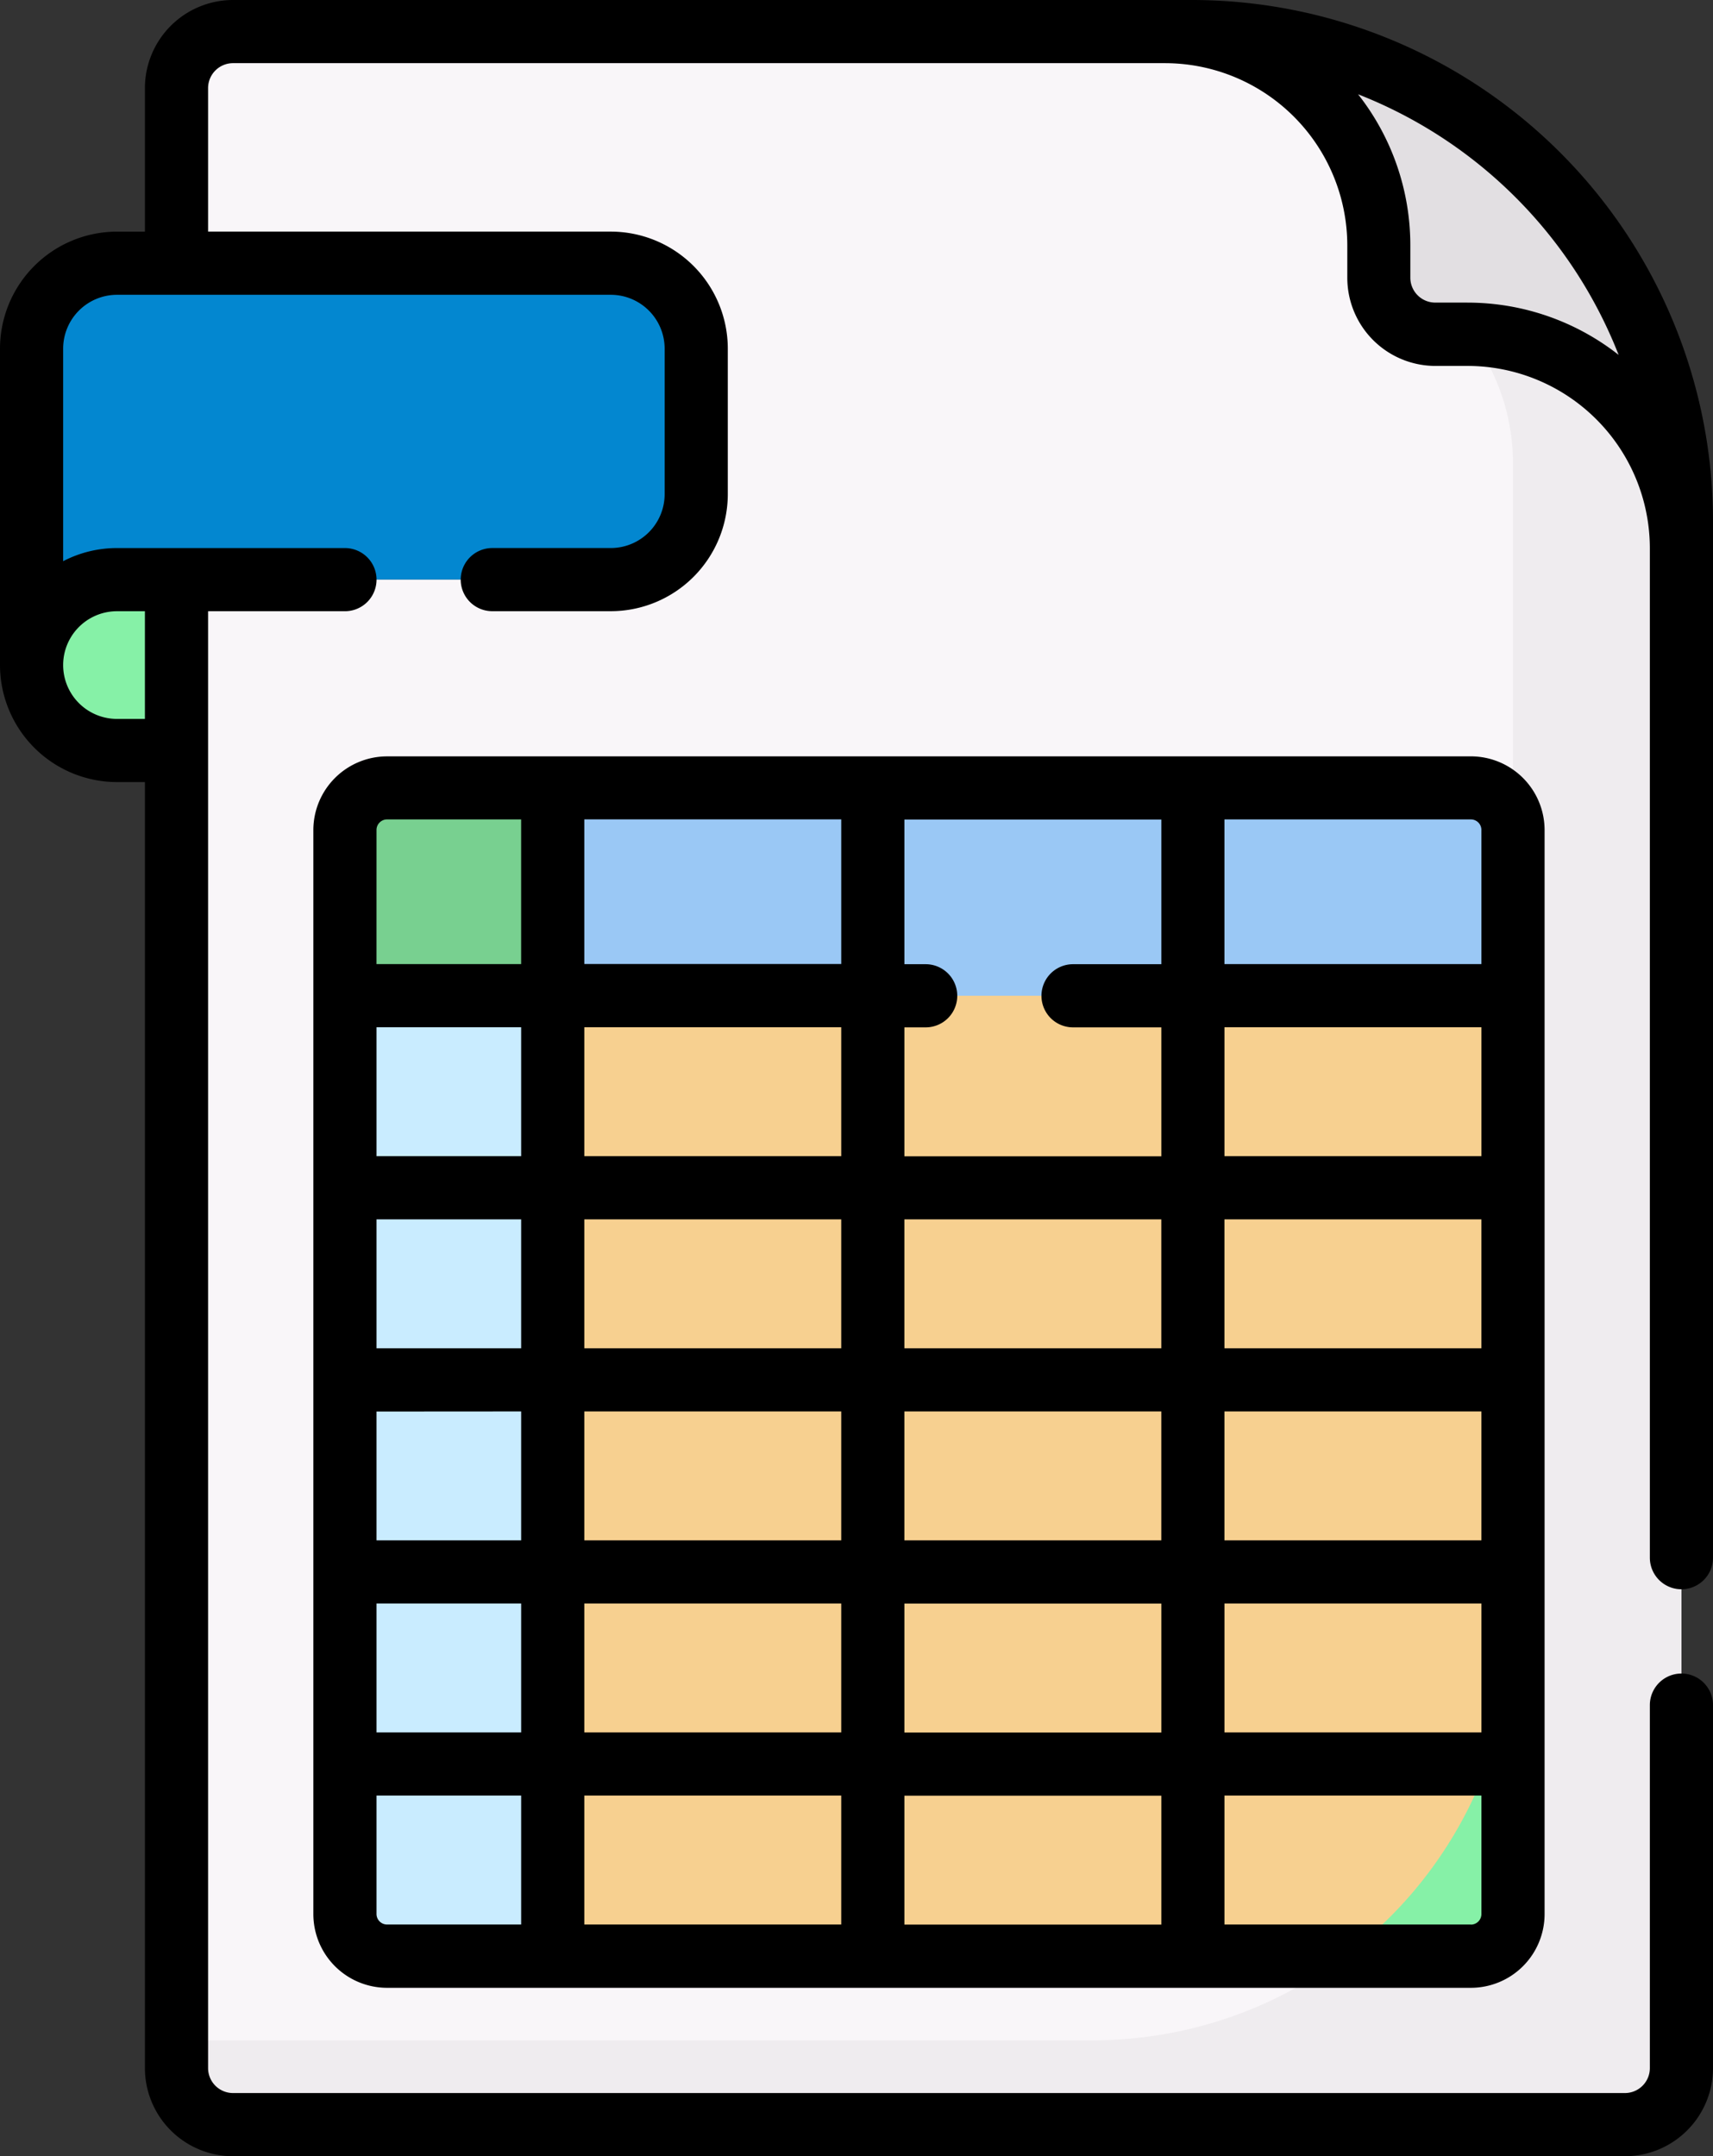 <svg xmlns="http://www.w3.org/2000/svg" width="71.34" height="89.784" viewBox="0 0 71.34 89.784">
  <rect x="0" y="0" width="71.34" height="89.784" fill="#333333" stroke="none"/>
  <g id="hoja-de-calculo" transform="translate(-52.59)">
    <path id="Trazado_658328" data-name="Trazado 658328" d="M350.746,27.87A20.37,20.37,0,0,0,330.376,7.5h-1.142a8.911,8.911,0,0,1,8.911,8.911v1.338A2.353,2.353,0,0,0,340.5,20.1h1.337a8.911,8.911,0,0,1,8.911,8.911Z" transform="translate(-228.132 -6.185)" fill="#e2dfe2"/>
    <path id="Trazado_658329" data-name="Trazado 658329" d="M84.213,62.5H63.648a3.558,3.558,0,0,0-3.558,3.558V79.233a3.557,3.557,0,0,1,3.557-3.557H84.213a3.558,3.558,0,0,0,3.558-3.558V66.058A3.558,3.558,0,0,0,84.213,62.5Z" transform="translate(-6.185 -51.54)" fill="#0387d0"/>
    <path id="Trazado_658330" data-name="Trazado 658330" d="M148.271,20.1h-1.337a2.353,2.353,0,0,1-2.353-2.353V16.412A8.91,8.91,0,0,0,135.67,7.5H96.861a2.353,2.353,0,0,0-2.353,2.353v7.291H112.6a3.558,3.558,0,0,1,3.558,3.558v6.061a3.558,3.558,0,0,1-3.558,3.558H94.508V92.3a2.353,2.353,0,0,0,2.353,2.353h57.967a2.353,2.353,0,0,0,2.353-2.353V29.013A8.911,8.911,0,0,0,148.271,20.1Z" transform="translate(-34.567 -6.186)" fill="#f9f6f9"/>
    <path id="Trazado_658331" data-name="Trazado 658331" d="M148.343,79.364a8.872,8.872,0,0,1,1.825,5.4v48.125a17.516,17.516,0,0,1-17.516,17.516H94.508v1.154a2.353,2.353,0,0,0,2.353,2.353h57.967a2.353,2.353,0,0,0,2.353-2.353V88.274A8.911,8.911,0,0,0,148.343,79.364Z" transform="translate(-34.567 -65.447)" fill="#efecef"/>
    <path id="Trazado_658332" data-name="Trazado 658332" d="M66.126,144.752H63.647a3.557,3.557,0,0,1,0-7.114h2.478Z" transform="translate(-6.185 -113.502)" fill="#86f1a7"/>
    <path id="Trazado_658333" data-name="Trazado 658333" d="M223.85,195.753v-6.9A1.754,1.754,0,0,0,222.1,187.1H183.859v8.654Z" transform="translate(-108.25 -154.289)" fill="#9ac8f5"/>
    <path id="Trazado_658334" data-name="Trazado 658334" d="M143.163,187.1h-6.9a1.754,1.754,0,0,0-1.754,1.754v6.9h8.654Z" transform="translate(-67.554 -154.289)" fill="#78d090"/>
    <path id="Trazado_658335" data-name="Trazado 658335" d="M134.508,236.449v38.237a1.754,1.754,0,0,0,1.754,1.754h6.9V236.449Z" transform="translate(-67.553 -194.986)" fill="#c9ecff"/>
    <path id="Trazado_658336" data-name="Trazado 658336" d="M183.859,236.449V276.44H222.1a1.754,1.754,0,0,0,1.754-1.754V236.449Z" transform="translate(-108.25 -194.986)" fill="#f7d090"/>
    <path id="Trazado_658337" data-name="Trazado 658337" d="M377.24,398.652a1.754,1.754,0,0,0,1.754-1.754V384.65a17.489,17.489,0,0,1-7,14Z" transform="translate(-263.394 -317.198)" fill="#86f1a7"/>
    <path id="Trazado_658338" data-name="Trazado 658338" d="M102.244,0H62.294a3.673,3.673,0,0,0-3.669,3.669V9.645H57.463a4.878,4.878,0,0,0-4.873,4.873V27.693a4.878,4.878,0,0,0,4.872,4.872h1.163v53.55a3.673,3.673,0,0,0,3.669,3.669h57.967a3.673,3.673,0,0,0,3.669-3.669V71a1.315,1.315,0,1,0-2.63,0V86.115a1.039,1.039,0,0,1-1.038,1.038H62.294a1.039,1.039,0,0,1-1.038-1.038V25.451h5.7a1.315,1.315,0,0,0,0-2.63H57.462a4.842,4.842,0,0,0-2.242.547V14.517a2.245,2.245,0,0,1,2.242-2.242H78.028a2.245,2.245,0,0,1,2.242,2.242v6.061a2.245,2.245,0,0,1-2.242,2.242H73.092a1.315,1.315,0,0,0,0,2.63h4.935A4.878,4.878,0,0,0,82.9,20.579V14.517a4.878,4.878,0,0,0-4.873-4.873H61.256V3.668A1.039,1.039,0,0,1,62.294,2.63H101.1a7.6,7.6,0,0,1,7.6,7.6v1.338a3.673,3.673,0,0,0,3.669,3.669H113.7a7.6,7.6,0,0,1,7.6,7.6V64.861a1.315,1.315,0,0,0,2.63,0V21.686A21.71,21.71,0,0,0,102.244,0ZM57.462,25.451h1.163v4.484H57.462a2.242,2.242,0,1,1,0-4.484ZM113.7,12.6h-1.337a1.039,1.039,0,0,1-1.038-1.038V10.226a10.175,10.175,0,0,0-2.176-6.3A19.16,19.16,0,0,1,120,14.778a10.175,10.175,0,0,0-6.3-2.177Z"/>
    <path id="Trazado_658339" data-name="Trazado 658339" d="M130.077,179.6a3.072,3.072,0,0,0-3.069,3.069v45.138a3.072,3.072,0,0,0,3.069,3.069h45.138a3.072,3.072,0,0,0,3.069-3.069V182.668a3.072,3.072,0,0,0-3.069-3.069Zm28.569,11.284h3.677v5.368h-10.7v-5.368h.886a1.315,1.315,0,1,0,0-2.63h-.886v-6.024h10.7v6.024h-3.677a1.315,1.315,0,0,0,0,2.63Zm-7.023,29.362v-5.368h10.7v5.368Zm10.7,2.63v5.368h-10.7v-5.368Zm-26.661-16v5.368h-6.024V206.88Zm-6.024-2.63v-5.368h6.024v5.368Zm8.654,2.63h10.7v5.368h-10.7Zm13.33,0h10.7v5.368h-10.7Zm13.33,0h10.7v5.368h-10.7Zm0-2.63v-5.368h10.7v5.368Zm-2.63,0h-10.7v-5.368h10.7Zm-13.33,0h-10.7v-5.368h10.7Zm-10.7-8v-5.368h10.7v5.368Zm0-8v-6.024h10.7v6.024Zm-2.63,8h-6.024v-5.368h6.024Zm-6.024,18.627h6.024v5.368h-6.024Zm8.654,0h10.7v5.368h-10.7Zm26.661,0h10.7v5.368h-10.7Zm10.7-18.627h-10.7v-5.368h10.7Zm-46.015-13.583a.439.439,0,0,1,.438-.438h5.585v6.024h-6.024Zm0,45.138v-4.929h6.024v5.368h-5.585A.439.439,0,0,1,129.638,227.805Zm8.654-4.929h10.7v5.368h-10.7Zm36.922,5.368H164.953v-5.368h10.7v4.929A.439.439,0,0,1,175.215,228.244Zm.438-45.576v5.585h-10.7v-6.024h10.262A.439.439,0,0,1,175.653,182.668Z" transform="translate(-61.368 -148.105)"/>
  </g>
</svg>

